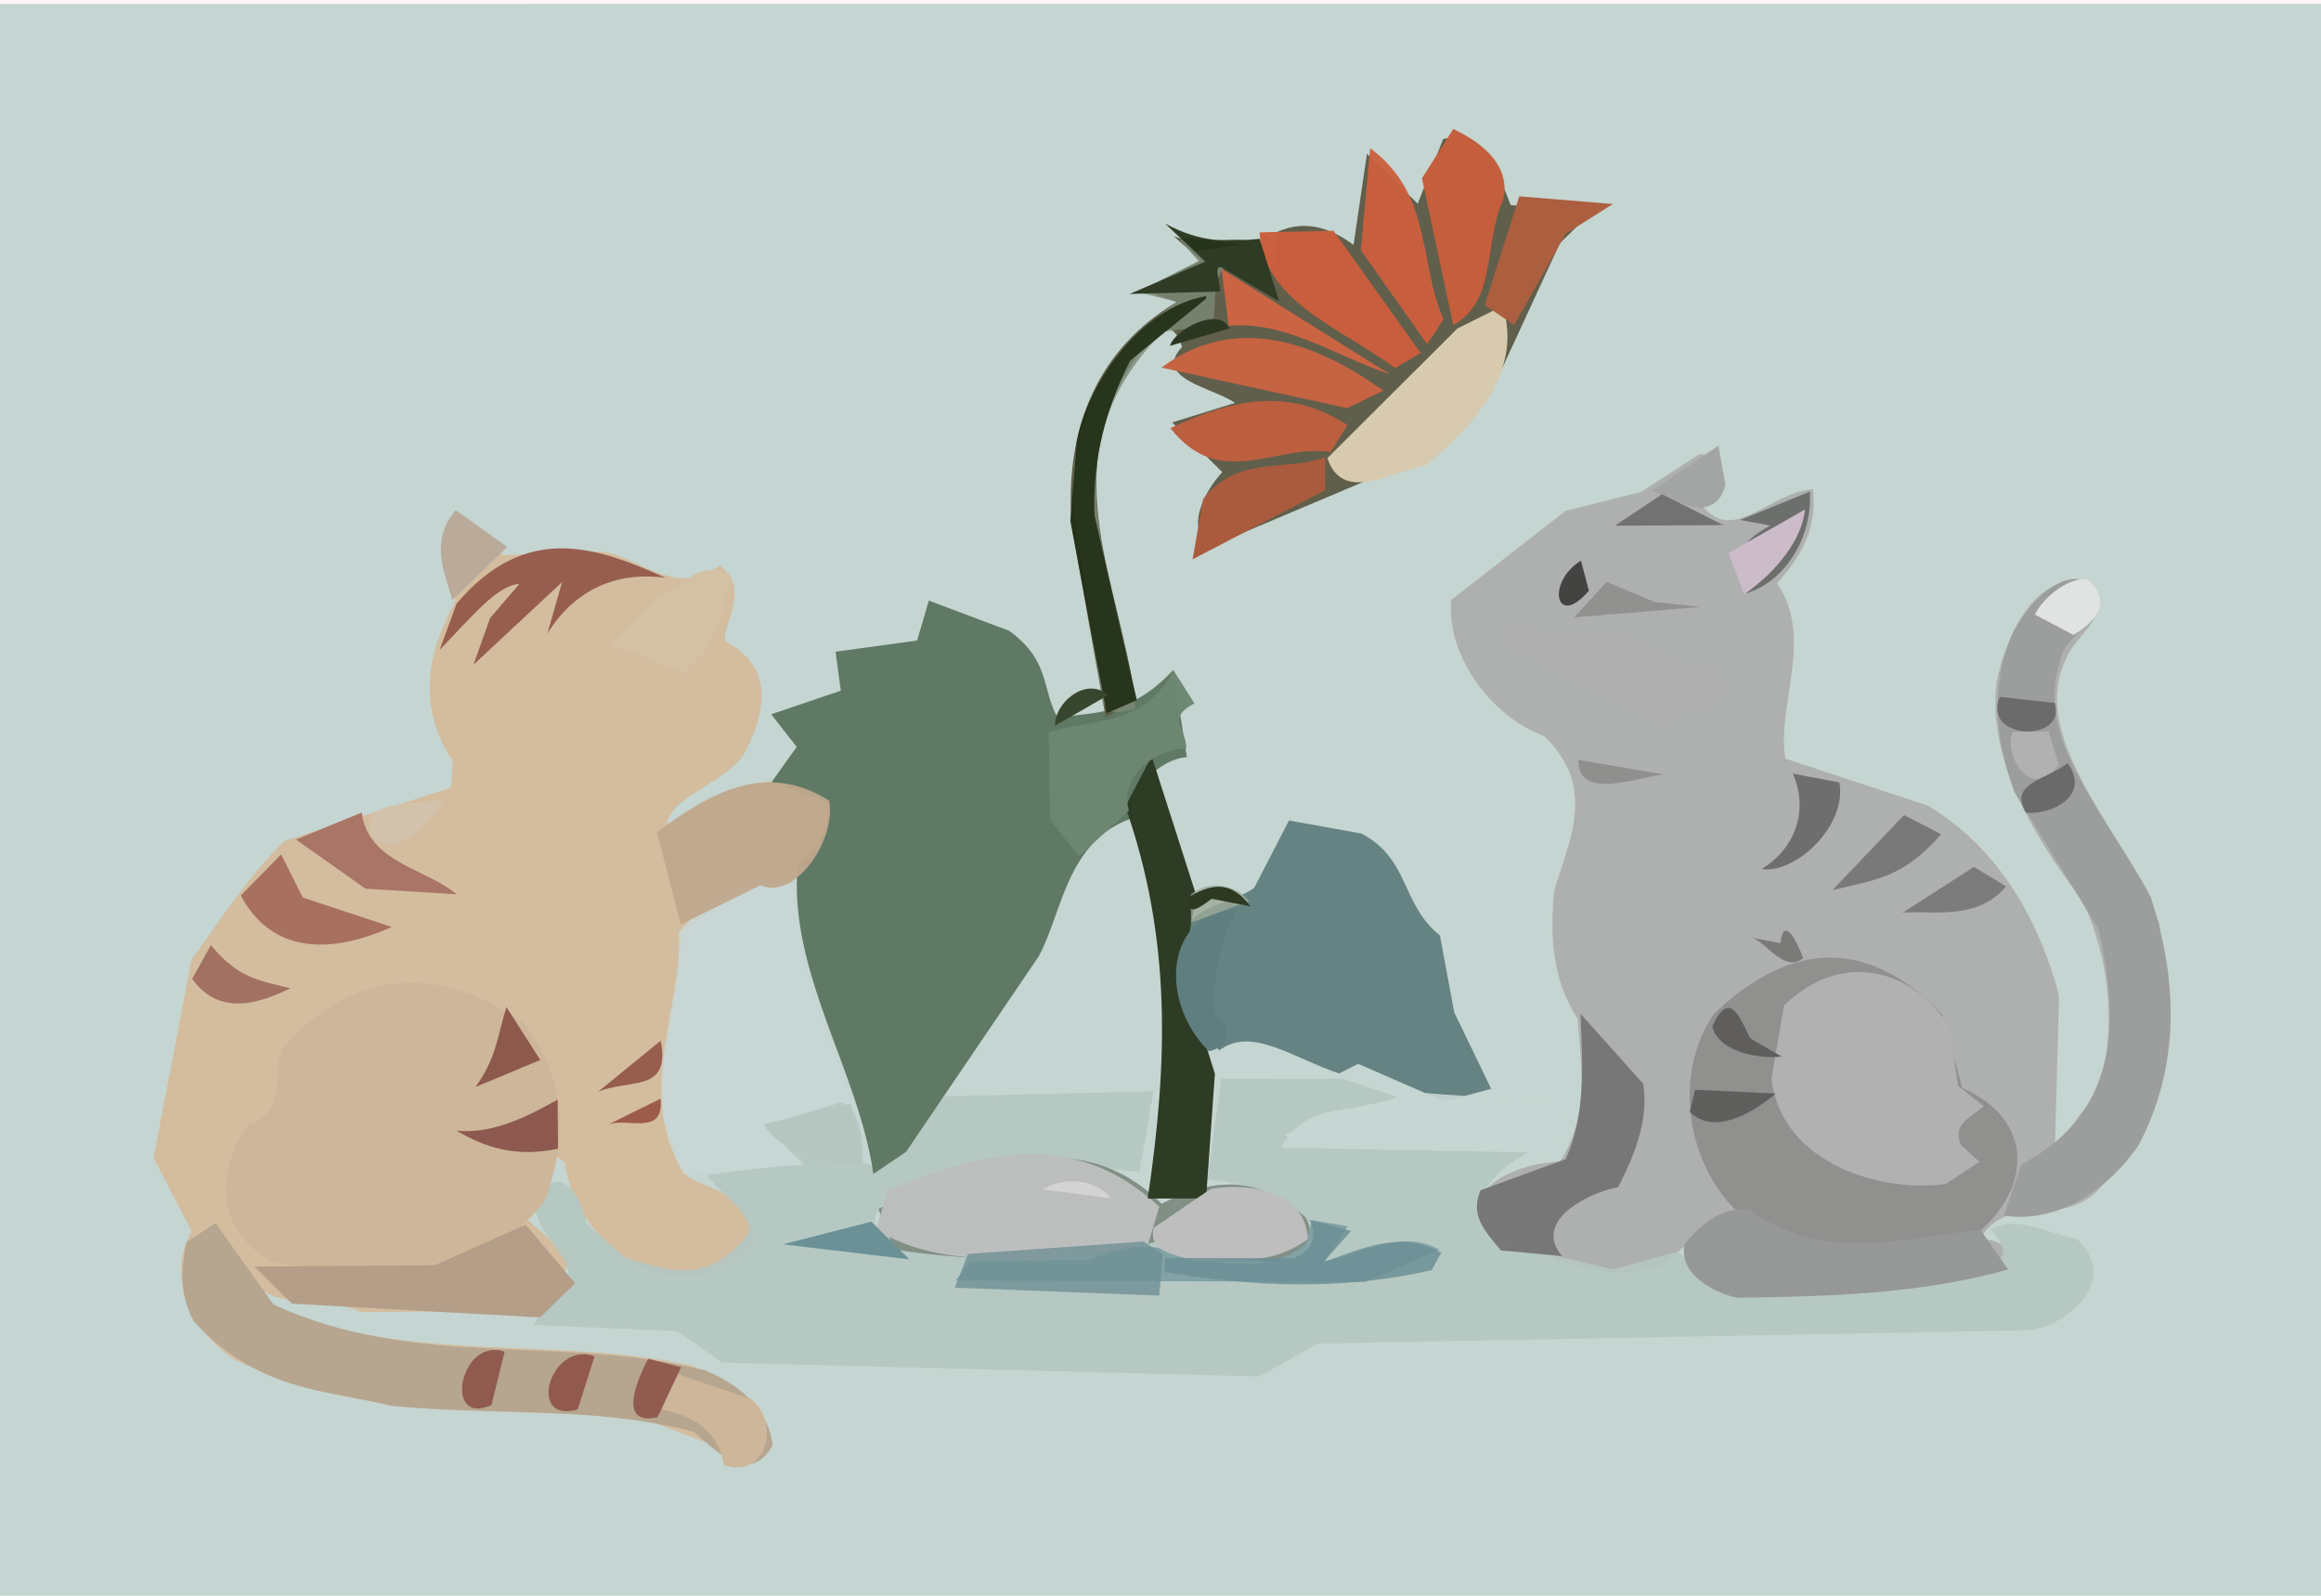 <?xml version="1.0" ?>
<svg xmlns="http://www.w3.org/2000/svg" version="1.1" width="512" height="352">
  <defs/>
  <g>
    <path d="M -0.145 0.111 L 512.002 0.11 L 512.0 352.0 L 0.011 352.002 L -0.145 0.111" stroke-width="0.0" fill="rgb(267, 242, 247)" opacity="1.059" stroke="rgb(0, 0, 0)" stroke-opacity="0.0" stroke-linecap="round" stroke-linejoin="round"/>
    <path d="M -0.329 0.889 L -0.335 352.55 L 512.524 352.551 L 512.476 0.853 L -0.329 0.889" stroke-width="2.0" fill="rgb(197, 213, 209)" opacity="1.098" stroke="rgb(0, 0, 0)" stroke-opacity="0.0" stroke-linecap="round" stroke-linejoin="round"/>
    <path d="M 345.343 112.7 L 320.119 132.36 C 319.044 144.437 328.728 158.011 340.681 162.379 C 352.095 173.576 346.5 184.655 342.81 196.527 C 341.973 206.683 342.287 215.822 348.049 224.784 C 348.73 235.065 350.683 246.201 344.117 256.272 C 336.131 256.268 317.446 262.13 331.015 275.568 C 341.655 275.264 352.9 284.416 366.764 278.964 L 373.916 272.942 L 371.877 278.446 L 384.008 284.201 L 440.575 280.47 C 445.707 273.616 438.261 273.184 436.624 273.521 C 443.081 262.572 453.759 271.239 462.627 262.711 C 480.652 242.73 478.184 223.744 476.384 203.919 C 469.507 183.78 446.922 163.533 455.79 145.231 C 457.955 139.949 465.622 136.18 461.718 129.655 C 449.886 123.678 442.203 140.684 440.457 150.41 C 438.35 167.013 448.166 183.987 459.353 198.63 C 465.562 211.949 466.604 225.457 463.435 239.817 L 453.305 253.238 L 454.212 219.611 C 450.557 205.692 442.552 188.112 425.337 177.733 L 393.858 167.349 C 391.77 155.508 400.329 140.938 392.014 128.651 C 396.941 123.221 401.006 116.75 399.91 107.905 C 389.982 108.752 382.361 120.196 375.579 111.522 C 379.097 108.421 380.123 99.465 374.723 100.266 L 362.022 108.514 L 345.343 112.7" stroke-width="2.0" fill="rgb(173, 173, 173)" opacity="0.951" stroke="rgb(0, 0, 0)" stroke-opacity="0.0" stroke-linecap="round" stroke-linejoin="round"/>
    <path d="M 101.11 115.001 L 100.411 132.794 C 94.001 144.09 92.096 156.417 99.936 167.975 L 99.401 173.803 L 62.861 185.447 C 54.82 193.071 48.367 203.338 42.245 211.698 L 33.873 255.43 L 42.287 271.613 C 37.535 279.759 39.73 291.516 51.53 299.791 C 81.707 314.432 111.888 309.87 142.07 313.008 L 166.281 322.097 C 173.608 313.529 159.273 303.897 152.541 301.234 C 122.932 294.757 93.425 300.675 64.059 289.761 C 60.123 287.593 49.215 283.559 54.51 281.817 C 61.123 289.655 71.779 285.654 79.644 289.403 L 121.081 289.16 L 125.915 277.404 L 115.843 268.587 C 121.564 266.306 119.135 250.464 124.697 256.652 C 126.443 273.847 149.588 292.366 165.97 273.922 C 165.529 262.993 155.869 262.285 151.713 259.559 C 140.942 241.814 150.006 224.058 150.839 205.601 C 158.342 199.966 166.168 191.956 174.05 195.609 C 178.85 187.282 186.383 181.452 179.841 173.464 C 168.196 170.119 156.552 174.562 147.225 183.177 C 145.935 176.489 158.806 173.459 163.934 166.759 C 168.581 157.856 171.534 147.588 159.925 141.445 C 159.277 138.051 165.794 129.445 158.709 124.787 C 149.037 132.231 140.764 122.44 132.392 121.647 L 110.936 122.478 L 101.11 115.001" stroke-width="2.0" fill="rgb(211, 187, 156)" opacity="0.945" stroke="rgb(0, 0, 0)" stroke-opacity="0.0" stroke-linecap="round" stroke-linejoin="round"/>
    <path d="M 117.627 292.236 L 149.356 293.61 L 159.299 300.549 L 277.726 303.623 L 290.814 296.346 L 447.797 293.417 C 455.462 292.547 468.017 282.719 458.113 273.24 C 451.542 272.168 445.742 267.976 439.085 271.115 C 442.11 274.9 443.863 277.769 437.667 279.317 L 385.876 285.089 L 379.059 283.631 L 370.17 276.066 L 355.837 280.023 L 333.13 274.577 C 319.739 269.784 327.868 258.596 338.109 253.706 L 285.141 251.723 L 283.421 250.379 L 293.716 245.409 L 308.787 242.17 L 296.456 237.999 L 269.411 237.976 L 266.376 260.13 C 274.344 260.847 288.274 264.491 289.05 274.65 C 281.96 282.058 273.991 279.149 266.067 279.863 L 253.788 273.679 C 234.513 279.271 216.182 278.109 197.803 273.633 C 189.252 270.311 193.481 265.61 200.055 261.418 L 227.252 255.481 L 251.343 258.561 L 254.413 240.733 L 208.381 241.838 C 201.888 248.591 198.151 259.799 190.327 256.457 C 190.171 253.5 190.564 244.61 185.305 243.105 L 169.722 247.37 L 175.758 256.463 L 156.009 259.251 C 159.315 263.874 167.586 268.934 164.634 272.687 C 155.512 284.052 146.735 279.687 138.077 277.563 L 129.334 269.869 C 129.372 267.629 125.235 255.641 118.796 263.161 C 115.734 270.614 125.926 276.69 125.257 280.783 L 117.627 292.236" stroke-width="2.0" fill="rgb(181, 198, 193)" opacity="0.941" stroke="rgb(0, 0, 0)" stroke-opacity="0.0" stroke-linecap="round" stroke-linejoin="round"/>
    <path d="M 258.808 147.78 C 249.254 158.157 240.627 157.065 233.297 158.297 C 229.712 151.872 231.73 145.766 222.611 139.142 L 204.892 132.486 L 202.313 141.29 L 184.322 143.761 L 185.482 152.352 L 170.119 157.559 L 175.753 164.753 L 170.205 172.529 L 182.745 177.077 C 182.567 180.399 182.716 185.495 176.009 190.185 C 173.642 214.269 189.37 235.909 192.66 258.949 L 199.868 254.078 L 229.106 210.99 C 234.336 201.476 235.226 185.531 249.663 180.507 C 248.1 174.944 255.931 167.277 261.82 167.023 L 258.808 147.78" stroke-width="2.0" fill="rgb(95, 121, 100)" opacity="1.002" stroke="rgb(0, 0, 0)" stroke-opacity="0.0" stroke-linecap="round" stroke-linejoin="round"/>
    <path d="M 351.348 46.564 L 333.259 45.258 C 330.34 38.122 327.925 28.494 318.346 30.685 L 312.745 44.94 L 301.54 33.924 L 298.588 54.017 C 294.465 51.01 288.673 48.007 281.659 51.191 L 281.312 58.642 C 276.532 48.266 267.611 55.759 258.873 52.068 L 264.9 57.403 L 251.902 63.938 L 259.592 66.618 C 238.709 79.023 235.166 99.635 236.401 116.032 L 243.912 158.272 L 250.428 154.518 C 247.108 129.021 232.711 103.899 250.814 78.541 C 254.934 72.107 258.636 69.91 260.764 76.528 C 254.188 83.481 267.632 85.52 272.448 88.873 L 258.562 93.185 L 269.637 104.143 C 266.261 107.799 261.335 115.767 266.558 120.754 L 317.919 99.046 L 330.1 83.986 L 344.116 53.624 L 351.348 46.564" stroke-width="2.0" fill="rgb(96, 95, 75)" opacity="1.128" stroke="rgb(0, 0, 0)" stroke-opacity="0.0" stroke-linecap="round" stroke-linejoin="round"/>
    <path d="M 115.927 226.08 C 97.849 212.735 77.671 213.013 61.98 231.806 C 60.445 237.386 62.968 245.643 54.794 247.986 C 47.59 257.724 47.207 271.791 60.516 278.55 C 79.928 281.623 103.963 285.979 120.151 264.852 C 124.774 252.323 125.704 239.733 115.927 226.08" stroke-width="2.0" fill="rgb(205, 182, 153)" opacity="1.194" stroke="rgb(0, 0, 0)" stroke-opacity="0.0" stroke-linecap="round" stroke-linejoin="round"/>
    <path d="M 377.991 223.719 C 365.129 243.115 377.011 273.242 400.749 275.577 L 435.578 272.667 C 449.059 261.503 448.071 246.589 432.89 240.024 L 428.477 223.785 C 412.748 207.444 395.864 206.674 377.991 223.719" stroke-width="2.0" fill="rgb(144, 144, 143)" opacity="1.005" stroke="rgb(0, 0, 0)" stroke-opacity="0.0" stroke-linecap="round" stroke-linejoin="round"/>
    <path d="M 259.155 207.246 C 259.634 216.103 260.315 222.268 268.96 231.708 C 276.032 226.31 285.041 233.308 295.402 236.787 L 299.594 234.66 L 318.547 242.931 L 328.943 240.181 L 320.794 223.314 L 317.644 206.36 C 308.913 199.276 311.053 189.571 300.349 183.874 L 284.353 180.987 L 276.633 195.914 C 270.379 199.996 264.38 198.992 259.155 207.246" stroke-width="2.0" fill="rgb(99, 130, 129)" opacity="0.99" stroke="rgb(0, 0, 0)" stroke-opacity="0.0" stroke-linecap="round" stroke-linejoin="round"/>
    <path d="M 458.904 127.83 C 453.581 126.771 447.432 133.405 444.236 139.184 C 438.934 150.762 440.041 162.751 444.349 174.652 L 462.961 205.027 C 466.873 222.423 468.988 244.922 445.887 256.83 L 442.064 268.146 C 452.515 269.798 463.927 263.964 471.738 252.645 C 481.058 235.035 480.393 216.095 474.415 197.824 C 465.305 180.432 448.478 163.126 454.448 146.072 C 454.567 139.953 469.341 133.809 458.904 127.83" stroke-width="2.0" fill="rgb(156, 157, 157)" opacity="1.209" stroke="rgb(0, 0, 0)" stroke-opacity="0.0" stroke-linecap="round" stroke-linejoin="round"/>
    <path d="M 174.618 194.787 C 165.496 191.531 155.462 198.471 149.802 205.657 C 150.502 223.274 139.895 240.653 150.938 259.075 L 177.39 256.879 L 168.533 248.405 L 187.354 242.578 L 177.737 214.728 L 174.618 194.787" stroke-width="2.0" fill="rgb(201, 216, 213)" opacity="0.885" stroke="rgb(0, 0, 0)" stroke-opacity="0.0" stroke-linecap="round" stroke-linejoin="round"/>
    <path d="M 41.105 274.059 C 39.886 280.386 39.654 285.68 42.736 291.446 C 57.185 307.101 71.757 306.473 86.311 310.095 C 108.935 312.347 130.746 310.023 153.053 315.835 C 158.404 320.477 165.503 327.665 170.446 318.769 C 169.407 310.207 162.265 305.083 155.632 302.318 C 123.445 294.231 91.789 302.286 60.319 287.744 L 47.536 269.771 L 41.105 274.059" stroke-width="2.0" fill="rgb(182, 165, 143)" opacity="1.061" stroke="rgb(0, 0, 0)" stroke-opacity="0.0" stroke-linecap="round" stroke-linejoin="round"/>
    <path d="M 393.54 221.799 L 390.761 238.015 C 393.159 257.108 415.684 263.2 429.279 261.125 L 436.646 256.265 L 432.619 252.637 C 430.567 247.874 434.476 246.758 437.594 243.976 L 431.931 239.511 L 430 226.322 C 421.434 213.434 406.079 209.636 393.54 221.799" stroke-width="2.0" fill="rgb(177, 177, 177)" opacity="0.997" stroke="rgb(0, 0, 0)" stroke-opacity="0.0" stroke-linecap="round" stroke-linejoin="round"/>
    <path d="M 193.754 266.696 L 197.238 275.621 C 216.848 278.625 236.034 278.466 255.418 273.86 C 262.989 280.856 270.989 276.907 279.302 278.395 C 283.655 277.95 291.959 275.416 287.949 268.478 C 276.608 258.051 265.548 260.698 256.257 265.538 C 241.583 250.844 224.573 255.226 207.613 258.355 L 193.754 266.696" stroke-width="2.0" fill="rgb(129, 143, 133)" opacity="1.213" stroke="rgb(0, 0, 0)" stroke-opacity="0.0" stroke-linecap="round" stroke-linejoin="round"/>
    <path d="M 193.269 271.259 C 205.501 278.533 217.135 277.353 228.962 277.856 L 253.124 274.963 L 255.723 266.175 C 236.504 248.428 216.514 254.292 195.792 262.593 L 193.269 271.259" stroke-width="2.0" fill="rgb(188, 190, 189)" opacity="1.072" stroke="rgb(0, 0, 0)" stroke-opacity="0.0" stroke-linecap="round" stroke-linejoin="round"/>
    <path d="M 275.092 53.043 L 260.24 52.875 L 264.404 57.632 L 250.958 64.446 L 259.63 66.575 C 238.231 82.097 235.212 100.581 237.392 115.92 L 242.917 152.626 C 243.068 158.387 247.247 157.315 250.438 156.257 C 248.132 128.539 228.894 101.02 256.569 73.143 L 267.211 71.843 C 269.116 66.717 265.925 60.261 273.418 56.244 C 278.042 61.652 279.454 59.413 275.092 53.043" stroke-width="2.0" fill="rgb(122, 137, 118)" opacity="0.809" stroke="rgb(0, 0, 0)" stroke-opacity="0.0" stroke-linecap="round" stroke-linejoin="round"/>
    <path d="M 254.052 166.817 L 248.237 177.917 C 258.48 207.005 257.635 234.39 253.185 264.378 L 266.048 264.365 L 268.002 236.868 L 260.948 214.291 L 263.838 197.354 L 254.052 166.817" stroke-width="2.0" fill="rgb(47, 60, 37)" opacity="0.993" stroke="rgb(0, 0, 0)" stroke-opacity="0.0" stroke-linecap="round" stroke-linejoin="round"/>
    <path d="M 182.915 176.618 C 169.13 167.922 156.931 174.613 144.914 183.576 L 150.165 203.923 L 167.791 195.252 C 175.221 198.718 184.533 185.44 182.915 176.618" stroke-width="2.0" fill="rgb(192, 167, 141)" opacity="0.949" stroke="rgb(0, 0, 0)" stroke-opacity="0.0" stroke-linecap="round" stroke-linejoin="round"/>
    <path d="M 317.549 275.669 C 308.762 270.773 300.482 276.93 292.279 278.142 L 297.316 270.478 L 289.399 269.161 L 288.08 274.207 C 280.048 281.174 271.599 278.208 263.389 278.153 C 255.76 273.326 247.876 274.671 240.046 277.97 L 214.063 278.242 L 210.858 282.455 L 301.194 282.782 L 317.549 275.669" stroke-width="2.0" fill="rgb(128, 160, 163)" opacity="0.948" stroke="rgb(0, 0, 0)" stroke-opacity="0.0" stroke-linecap="round" stroke-linejoin="round"/>
    <path d="M 331.448 67.509 L 321.505 72.449 L 292.808 101.056 C 296.23 111.316 307.329 103.862 314.494 102.637 C 325.81 93.479 335.944 81.302 331.448 67.509" stroke-width="2.0" fill="rgb(215, 202, 175)" opacity="1.058" stroke="rgb(0, 0, 0)" stroke-opacity="0.0" stroke-linecap="round" stroke-linejoin="round"/>
    <path d="M 371.654 274.317 C 369.979 281.193 378.728 285.458 383.325 286.27 C 404.136 285.935 423.426 285.464 442.985 280.036 L 436.835 271.215 C 418.812 273.22 402.243 278.69 385.562 266.638 C 381.099 266.755 377.238 267.727 371.654 274.317" stroke-width="2.0" fill="rgb(150, 152, 151)" opacity="1.232" stroke="rgb(0, 0, 0)" stroke-opacity="0.0" stroke-linecap="round" stroke-linejoin="round"/>
    <path d="M 348.653 223.627 C 349.061 234.665 349.985 245.475 345.372 255.688 L 326.6 262.554 C 324.237 268.099 327.461 271.425 331.085 275.824 L 344.624 277.076 C 337.625 269.024 351.447 262.739 356.918 261.896 C 361.144 253.833 363.667 246.23 362.483 239.049 L 348.653 223.627" stroke-width="2.0" fill="rgb(119, 119, 119)" opacity="0.978" stroke="rgb(0, 0, 0)" stroke-opacity="0.0" stroke-linecap="round" stroke-linejoin="round"/>
    <path d="M 258.878 147.874 C 252.011 160.678 240.961 158.333 231.35 161.566 L 231.625 180.777 L 238.003 188.863 L 249.034 178.807 C 246.938 171.865 254.246 165.223 261.662 165.112 C 261.972 161.114 256.904 158.582 263.474 155.157 L 258.878 147.874" stroke-width="2.0" fill="rgb(108, 135, 115)" opacity="0.987" stroke="rgb(0, 0, 0)" stroke-opacity="0.0" stroke-linecap="round" stroke-linejoin="round"/>
    <path d="M 266.038 65.312 C 251.198 67.893 239.551 85.546 237.527 97.428 L 236.11 114.925 L 244.103 157.33 L 250.79 154.432 L 241.437 113.658 C 241.03 103.393 242.944 92.115 249.309 79.529 L 266.037 65.9 L 266.038 65.312" stroke-width="2.0" fill="rgb(30, 43, 19)" opacity="0.885" stroke="rgb(0, 0, 0)" stroke-opacity="0.0" stroke-linecap="round" stroke-linejoin="round"/>
    <path d="M 282.575 253.162 L 343.634 254.339 L 345.7 243.385 L 309.461 240.761 C 302.944 247.247 289.361 240.651 282.575 253.162" stroke-width="2.0" fill="rgb(200, 214, 211)" opacity="0.899" stroke="rgb(0, 0, 0)" stroke-opacity="0.0" stroke-linecap="round" stroke-linejoin="round"/>
    <path d="M 126.865 283.091 L 115.983 270.15 L 95.946 279.079 L 56.097 279.376 L 64.383 287.574 L 119.136 290.603 L 126.865 283.091" stroke-width="2.0" fill="rgb(180, 158, 136)" opacity="1.097" stroke="rgb(0, 0, 0)" stroke-opacity="0.0" stroke-linecap="round" stroke-linejoin="round"/>
    <path d="M 277.86 51.26 C 278.514 66.512 296.18 72.522 307.709 81.177 L 313.398 77.876 L 294.167 50.906 L 277.86 51.26" stroke-width="2.0" fill="rgb(201, 95, 61)" opacity="0.982" stroke="rgb(0, 0, 0)" stroke-opacity="0.0" stroke-linecap="round" stroke-linejoin="round"/>
    <path d="M 320.582 28.449 L 313.679 39.318 L 320.583 71.743 C 330.333 66.302 327.221 53.626 331.609 44.023 C 332.918 38.607 329.958 32.859 320.582 28.449" stroke-width="2.0" fill="rgb(196, 94, 61)" opacity="1.038" stroke="rgb(0, 0, 0)" stroke-opacity="0.0" stroke-linecap="round" stroke-linejoin="round"/>
    <path d="M 256.205 81.085 L 297.153 90.028 L 305.173 86.177 C 290.83 75.882 272.87 68.732 256.205 81.085" stroke-width="2.0" fill="rgb(197, 99, 66)" opacity="1.05" stroke="rgb(0, 0, 0)" stroke-opacity="0.0" stroke-linecap="round" stroke-linejoin="round"/>
    <path d="M 332.992 139.242 L 333.766 142.395 L 367.777 159.511 C 369.004 155.542 371.846 154.997 375.053 157.149 L 380.079 153.049 L 379.072 147.917 C 371.652 149.629 364.328 141.788 357.012 140.21 L 332.992 139.242" stroke-width="2.0" fill="rgb(174, 174, 174)" opacity="0.999" stroke="rgb(0, 0, 0)" stroke-opacity="0.0" stroke-linecap="round" stroke-linejoin="round"/>
    <path d="M 254.477 270.852 C 253.165 276.751 260.496 276.76 263.857 278.332 C 271.971 277.263 279.868 279.689 288.487 273.339 C 288.133 262.098 273.988 260.827 266.99 262.311 L 254.477 270.852" stroke-width="2.0" fill="rgb(189, 190, 189)" opacity="1.072" stroke="rgb(0, 0, 0)" stroke-opacity="0.0" stroke-linecap="round" stroke-linejoin="round"/>
    <path d="M 302.256 32.701 L 300.194 55.189 L 314.819 75.917 L 318.446 70.443 C 312.878 57.893 316.043 42.898 302.256 32.701" stroke-width="2.0" fill="rgb(204, 96, 63)" opacity="0.961" stroke="rgb(0, 0, 0)" stroke-opacity="0.0" stroke-linecap="round" stroke-linejoin="round"/>
    <path d="M 146.845 127.474 C 131.411 120.49 115.96 115.189 100.719 133.156 L 96.986 143.357 C 103.639 136.531 109.7 128.969 114.555 128.826 L 108.117 136.327 L 104.431 146.64 L 123.987 128.414 L 120.737 139.761 C 127.601 128.685 137.939 126.143 146.845 127.474" stroke-width="2.0" fill="rgb(151, 94, 79)" opacity="1.018" stroke="rgb(0, 0, 0)" stroke-opacity="0.0" stroke-linecap="round" stroke-linejoin="round"/>
    <path d="M 258.185 94.441 C 269.198 108.345 280.959 97.981 293.551 99.689 L 297.266 93.764 C 284.056 85.192 271.721 88.124 258.185 94.441" stroke-width="2.0" fill="rgb(187, 95, 63)" opacity="1.102" stroke="rgb(0, 0, 0)" stroke-opacity="0.0" stroke-linecap="round" stroke-linejoin="round"/>
    <path d="M 317.939 276.331 C 308.749 271.357 300.593 275.345 291.865 278.463 L 298.043 271.527 L 288.846 269.085 C 290.732 272.139 289.583 276.361 285.091 277.537 L 256.943 277.499 L 256.953 280.603 C 276.367 283.825 295.84 284.751 315.826 280.169 L 317.939 276.331" stroke-width="2.0" fill="rgb(108, 144, 149)" opacity="0.836" stroke="rgb(0, 0, 0)" stroke-opacity="0.0" stroke-linecap="round" stroke-linejoin="round"/>
    <path d="M 160.998 126.943 C 154.799 123.056 149.861 129.795 145.427 131.432 L 134.692 142.239 L 150.915 148.294 C 158.684 141.622 159.3 135.253 160.998 126.943" stroke-width="2.0" fill="rgb(212, 192, 164)" opacity="1.12" stroke="rgb(0, 0, 0)" stroke-opacity="0.0" stroke-linecap="round" stroke-linejoin="round"/>
    <path d="M 355.79 45.004 L 335.144 43.304 L 327.518 67.297 L 334.013 71.69 L 345.396 51.553 L 355.79 45.004" stroke-width="2.0" fill="rgb(171, 95, 63)" opacity="1.102" stroke="rgb(0, 0, 0)" stroke-opacity="0.0" stroke-linecap="round" stroke-linejoin="round"/>
    <path d="M 292.316 100.832 C 283.86 104.166 273.111 100.216 265.4 110.111 L 263.084 123.375 L 292.318 108.135 L 292.316 100.832" stroke-width="2.0" fill="rgb(170, 91, 61)" opacity="1.099" stroke="rgb(0, 0, 0)" stroke-opacity="0.0" stroke-linecap="round" stroke-linejoin="round"/>
    <path d="M 256.504 276.602 L 252.248 273.853 L 213.526 276.598 L 210.639 284.034 L 255.724 285.79 L 256.504 276.602" stroke-width="2.0" fill="rgb(110, 143, 148)" opacity="0.785" stroke="rgb(0, 0, 0)" stroke-opacity="0.0" stroke-linecap="round" stroke-linejoin="round"/>
    <path d="M 53.112 197.527 C 60.978 212.258 75.982 209.17 86.423 204.476 L 66.805 197.988 L 62.007 188.468 L 53.112 197.527" stroke-width="2.0" fill="rgb(168, 112, 96)" opacity="1.013" stroke="rgb(0, 0, 0)" stroke-opacity="0.0" stroke-linecap="round" stroke-linejoin="round"/>
    <path d="M 149.14 302.95 L 145.887 310.918 C 151.536 312.015 158.418 314.717 159.664 323.16 C 169.104 326.41 172.308 313.885 165.68 308.625 L 149.14 302.95" stroke-width="2.0" fill="rgb(205, 182, 153)" opacity="1.133" stroke="rgb(0, 0, 0)" stroke-opacity="0.0" stroke-linecap="round" stroke-linejoin="round"/>
    <path d="M 65.28 185.185 L 80.614 196.027 L 100.714 197.273 C 94.23 191.669 81.035 190.216 79.818 179.225 L 65.28 185.185" stroke-width="2.0" fill="rgb(169, 117, 102)" opacity="1.018" stroke="rgb(0, 0, 0)" stroke-opacity="0.0" stroke-linecap="round" stroke-linejoin="round"/>
    <path d="M 272.714 200.627 C 257.617 201.044 255.058 220.241 266.682 231.909 C 272.147 230.602 271.116 225.969 268.036 224.02 C 267.577 216.667 268.296 209.329 272.714 200.627" stroke-width="2.0" fill="rgb(95, 126, 127)" opacity="1.037" stroke="rgb(0, 0, 0)" stroke-opacity="0.0" stroke-linecap="round" stroke-linejoin="round"/>
    <path d="M 269.485 59.331 L 271.015 71.876 C 283.434 70.675 294.612 78.559 306.627 82.562 L 269.485 59.331" stroke-width="2.0" fill="rgb(203, 100, 67)" opacity="1.027" stroke="rgb(0, 0, 0)" stroke-opacity="0.0" stroke-linecap="round" stroke-linejoin="round"/>
    <path d="M 249.191 64.843 L 269.13 64.29 C 269.299 62.684 267.261 57.313 270.113 59.358 L 282.169 66.492 L 277.861 52.677 C 270.77 53.384 264.873 53.594 257.025 49.316 L 265.873 57.703 L 249.191 64.843" stroke-width="2.0" fill="rgb(47, 59, 36)" opacity="1.045" stroke="rgb(0, 0, 0)" stroke-opacity="0.0" stroke-linecap="round" stroke-linejoin="round"/>
    <path d="M 190.076 256.995 L 187.774 243.489 L 168.5 247.943 C 171.894 254.23 182.653 257.137 190.076 256.995" stroke-width="2.0" fill="rgb(181, 198, 193)" opacity="1.035" stroke="rgb(0, 0, 0)" stroke-opacity="0.0" stroke-linecap="round" stroke-linejoin="round"/>
    <path d="M 399.27 108.415 L 383.883 114.693 L 390.526 115.926 C 382.997 119.908 381.821 124.221 385.131 130.902 C 393.671 128.343 399.802 118.82 399.27 108.415" stroke-width="2.0" fill="rgb(109, 111, 109)" opacity="1.132" stroke="rgb(0, 0, 0)" stroke-opacity="0.0" stroke-linecap="round" stroke-linejoin="round"/>
    <path d="M 428.2 184.037 L 420.034 179.779 L 404.234 196.34 C 413.663 194.039 419.683 193.768 428.2 184.037" stroke-width="2.0" fill="rgb(122, 121, 121)" opacity="1.004" stroke="rgb(0, 0, 0)" stroke-opacity="0.0" stroke-linecap="round" stroke-linejoin="round"/>
    <path d="M 100.52 112.535 C 94.622 119.471 98.199 126.514 99.792 132.353 L 111.887 120.637 L 100.52 112.535" stroke-width="2.0" fill="rgb(185, 170, 154)" opacity="1.24" stroke="rgb(0, 0, 0)" stroke-opacity="0.0" stroke-linecap="round" stroke-linejoin="round"/>
    <path d="M 405.759 172.592 L 395.488 170.649 C 398.959 178.426 396.284 186.985 388.602 191.716 C 396.134 192.787 407.483 182.13 405.759 172.592" stroke-width="2.0" fill="rgb(111, 110, 110)" opacity="1.004" stroke="rgb(0, 0, 0)" stroke-opacity="0.0" stroke-linecap="round" stroke-linejoin="round"/>
    <path d="M 398.162 112.387 L 381.265 121.997 L 384.762 131.103 C 392.216 125.88 397.594 118.704 398.162 112.387" stroke-width="2.0" fill="rgb(204, 187, 201)" opacity="1.035" stroke="rgb(0, 0, 0)" stroke-opacity="0.0" stroke-linecap="round" stroke-linejoin="round"/>
    <path d="M 442.524 195.528 L 435.441 191.224 L 419.689 201.333 C 426.197 200.751 436.064 203.217 442.524 195.528" stroke-width="2.0" fill="rgb(125, 124, 124)" opacity="1.002" stroke="rgb(0, 0, 0)" stroke-opacity="0.0" stroke-linecap="round" stroke-linejoin="round"/>
    <path d="M 460.508 127.768 C 456.894 127.246 451.092 131.128 448.888 135.577 L 457.403 140.056 C 461.522 137.496 466.551 133.213 460.508 127.768" stroke-width="2.0" fill="rgb(225, 226, 226)" opacity="1.103" stroke="rgb(0, 0, 0)" stroke-opacity="0.0" stroke-linecap="round" stroke-linejoin="round"/>
    <path d="M 123.009 242.558 C 114.474 247.396 107.787 250.057 100.73 249.414 C 107.333 253.34 114.192 255.284 123.108 253.385 L 123.009 242.558" stroke-width="2.0" fill="rgb(142, 89, 78)" opacity="1.02" stroke="rgb(0, 0, 0)" stroke-opacity="0.0" stroke-linecap="round" stroke-linejoin="round"/>
    <path d="M 347.289 136.164 L 375.165 133.879 L 364.959 132.797 L 354.427 128.339 L 347.289 136.164" stroke-width="2.0" fill="rgb(145, 145, 144)" opacity="1.008" stroke="rgb(0, 0, 0)" stroke-opacity="0.0" stroke-linecap="round" stroke-linejoin="round"/>
    <path d="M 379.08 98.302 L 364.384 108.234 C 370.09 110.815 378.353 115.624 380.616 106.973 L 379.08 98.302" stroke-width="2.0" fill="rgb(163, 165, 164)" opacity="1.218" stroke="rgb(0, 0, 0)" stroke-opacity="0.0" stroke-linecap="round" stroke-linejoin="round"/>
    <path d="M 200.596 277.795 L 192.211 269.473 L 172.684 274.482 L 200.596 277.795" stroke-width="2.0" fill="rgb(107, 145, 151)" opacity="1.004" stroke="rgb(0, 0, 0)" stroke-opacity="0.0" stroke-linecap="round" stroke-linejoin="round"/>
    <path d="M 42.39 215.923 C 48.546 224.442 57.478 221.156 64.066 218.011 C 58.052 216.402 52.802 216.204 46.518 208.48 L 42.39 215.923" stroke-width="2.0" fill="rgb(163, 113, 98)" opacity="1.009" stroke="rgb(0, 0, 0)" stroke-opacity="0.0" stroke-linecap="round" stroke-linejoin="round"/>
    <path d="M 98.197 175.789 C 92.133 178.556 79.418 175.097 81.802 184.513 C 87.353 189.801 94.708 182.24 98.197 175.789" stroke-width="2.0" fill="rgb(210, 194, 171)" opacity="1.121" stroke="rgb(0, 0, 0)" stroke-opacity="0.0" stroke-linecap="round" stroke-linejoin="round"/>
    <path d="M 444 161.454 C 441.776 166.464 448.224 177.174 454.146 168.605 L 451.917 161.406 L 444 161.454" stroke-width="2.0" fill="rgb(177, 177, 177)" opacity="1.009" stroke="rgb(0, 0, 0)" stroke-opacity="0.0" stroke-linecap="round" stroke-linejoin="round"/>
    <path d="M 356.213 115.965 L 380.17 115.834 L 366.659 109.026 L 356.213 115.965" stroke-width="2.0" fill="rgb(115, 114, 114)" opacity="0.996" stroke="rgb(0, 0, 0)" stroke-opacity="0.0" stroke-linecap="round" stroke-linejoin="round"/>
    <path d="M 111.716 222.131 C 109.711 228.615 109.514 233.397 104.884 239.778 L 119.177 233.814 L 111.716 222.131" stroke-width="2.0" fill="rgb(142, 89, 77)" opacity="1.01" stroke="rgb(0, 0, 0)" stroke-opacity="0.0" stroke-linecap="round" stroke-linejoin="round"/>
    <path d="M 372.747 245.287 C 377.992 250.345 386.115 245.932 391.757 241.212 L 373.938 240.385 L 372.747 245.287" stroke-width="2.0" fill="rgb(95, 95, 94)" opacity="0.995" stroke="rgb(0, 0, 0)" stroke-opacity="0.0" stroke-linecap="round" stroke-linejoin="round"/>
    <path d="M 262.693 197.279 L 262.728 203.545 L 275.552 198.783 C 272.943 195.373 267.118 193.805 262.693 197.279" stroke-width="2.0" fill="rgb(156, 169, 153)" opacity="0.799" stroke="rgb(0, 0, 0)" stroke-opacity="0.0" stroke-linecap="round" stroke-linejoin="round"/>
    <path d="M 142.976 299.718 C 139.533 306.288 137.031 314.424 145.042 312.613 L 150.26 301.594 L 142.976 299.718" stroke-width="2.0" fill="rgb(146, 91, 79)" opacity="1.009" stroke="rgb(0, 0, 0)" stroke-opacity="0.0" stroke-linecap="round" stroke-linejoin="round"/>
    <path d="M 111.311 298.182 C 101.536 294.73 97.588 314.793 108.412 309.927 L 111.311 298.182" stroke-width="2.0" fill="rgb(144, 90, 78)" opacity="1.008" stroke="rgb(0, 0, 0)" stroke-opacity="0.0" stroke-linecap="round" stroke-linejoin="round"/>
    <path d="M 456.107 168.343 C 451.288 172.099 442.969 172.733 446.95 179.285 C 452.791 179.779 461.224 175.401 456.107 168.343" stroke-width="2.0" fill="rgb(107, 106, 106)" opacity="1.002" stroke="rgb(0, 0, 0)" stroke-opacity="0.0" stroke-linecap="round" stroke-linejoin="round"/>
    <path d="M 131.168 299.194 C 121.49 295.574 115.958 314.107 127.414 310.913 L 131.168 299.194" stroke-width="2.0" fill="rgb(145, 90, 76)" opacity="1.01" stroke="rgb(0, 0, 0)" stroke-opacity="0.0" stroke-linecap="round" stroke-linejoin="round"/>
    <path d="M 441.152 153.714 C 437.095 163.338 456.019 163.937 453.251 155.056 L 441.152 153.714" stroke-width="2.0" fill="rgb(108, 107, 107)" opacity="1.013" stroke="rgb(0, 0, 0)" stroke-opacity="0.0" stroke-linecap="round" stroke-linejoin="round"/>
    <path d="M 377.74 226.382 C 378.945 232.068 388.254 233.68 392.997 233.052 L 386.167 229.077 C 384.093 225.529 381.801 217.497 377.74 226.382" stroke-width="2.0" fill="rgb(95, 94, 93)" opacity="1.021" stroke="rgb(0, 0, 0)" stroke-opacity="0.0" stroke-linecap="round" stroke-linejoin="round"/>
    <path d="M 348.184 167.618 C 348.075 176.873 361.44 171.285 367.045 170.846 L 348.184 167.618" stroke-width="2.0" fill="rgb(143, 143, 142)" opacity="1.014" stroke="rgb(0, 0, 0)" stroke-opacity="0.0" stroke-linecap="round" stroke-linejoin="round"/>
    <path d="M 229.928 262.346 L 245.038 264.298 C 242.327 260.57 235.35 259.126 229.928 262.346" stroke-width="2.0" fill="rgb(211, 211, 211)" opacity="1.004" stroke="rgb(0, 0, 0)" stroke-opacity="0.0" stroke-linecap="round" stroke-linejoin="round"/>
    <path d="M 145.74 229.566 L 131.92 240.832 C 138.799 237.897 148.036 241.166 145.74 229.566" stroke-width="2.0" fill="rgb(151, 93, 78)" opacity="1.039" stroke="rgb(0, 0, 0)" stroke-opacity="0.0" stroke-linecap="round" stroke-linejoin="round"/>
    <path d="M 271.208 72.448 C 268.901 67.386 258.984 72.841 258.1 76.283 L 271.208 72.448" stroke-width="2.0" fill="rgb(44, 55, 33)" opacity="1.112" stroke="rgb(0, 0, 0)" stroke-opacity="0.0" stroke-linecap="round" stroke-linejoin="round"/>
    <path d="M 244.477 153.325 C 239.553 149.108 232.578 155.03 232.743 160.088 L 244.477 153.325" stroke-width="2.0" fill="rgb(57, 70, 47)" opacity="1.047" stroke="rgb(0, 0, 0)" stroke-opacity="0.0" stroke-linecap="round" stroke-linejoin="round"/>
    <path d="M 262.545 197.686 C 261.8 201.682 263.409 201.254 267.274 198.254 L 275.854 199.927 C 271.738 194.529 267.834 194.667 262.545 197.686" stroke-width="2.0" fill="rgb(45, 58, 33)" opacity="1.062" stroke="rgb(0, 0, 0)" stroke-opacity="0.0" stroke-linecap="round" stroke-linejoin="round"/>
    <path d="M 348.746 123.67 C 340.953 128.552 343.224 138.84 350.502 130.303 L 348.746 123.67" stroke-width="2.0" fill="rgb(67, 67, 65)" opacity="1.023" stroke="rgb(0, 0, 0)" stroke-opacity="0.0" stroke-linecap="round" stroke-linejoin="round"/>
    <path d="M 386.525 206.843 C 389.931 208.097 393.567 214.615 397.779 211.354 C 396.46 207.836 393.485 201.653 392.759 208.059 L 386.525 206.843" stroke-width="2.0" fill="rgb(122, 122, 121)" opacity="1.012" stroke="rgb(0, 0, 0)" stroke-opacity="0.0" stroke-linecap="round" stroke-linejoin="round"/>
    <path d="M 145.718 242.348 L 134.259 248.023 C 138.585 246.499 146.521 250.676 145.718 242.348" stroke-width="2.0" fill="rgb(156, 91, 75)" opacity="1.072" stroke="rgb(0, 0, 0)" stroke-opacity="0.0" stroke-linecap="round" stroke-linejoin="round"/>
    <path d="M 260.786 52.44 L 263.626 55.374 L 274.093 53.865 L 260.786 52.44" stroke-width="2.0" fill="rgb(37, 51, 27)" opacity="1.001" stroke="rgb(0, 0, 0)" stroke-opacity="0.0" stroke-linecap="round" stroke-linejoin="round"/>
    <path d="M 88.0 293.0 L 79.0 292.0 L 88.0 293.0" stroke-width="2.0" fill="rgb(181, 198, 193)" opacity="1.0" stroke="rgb(0, 0, 0)" stroke-opacity="0.0" stroke-linecap="round" stroke-linejoin="round"/>
    <path d="M 170.007 310.999 L 171.034 318.995 L 170.007 310.999" stroke-width="2.0" fill="rgb(200, 215, 212)" opacity="1.0" stroke="rgb(0, 0, 0)" stroke-opacity="0.0" stroke-linecap="round" stroke-linejoin="round"/>
    <path d="M 45.987 214.003 L 47.012 218.997 L 45.987 214.003" stroke-width="2.0" fill="rgb(180, 128, 113)" opacity="1.0" stroke="rgb(0, 0, 0)" stroke-opacity="0.0" stroke-linecap="round" stroke-linejoin="round"/>
  </g>
</svg>
